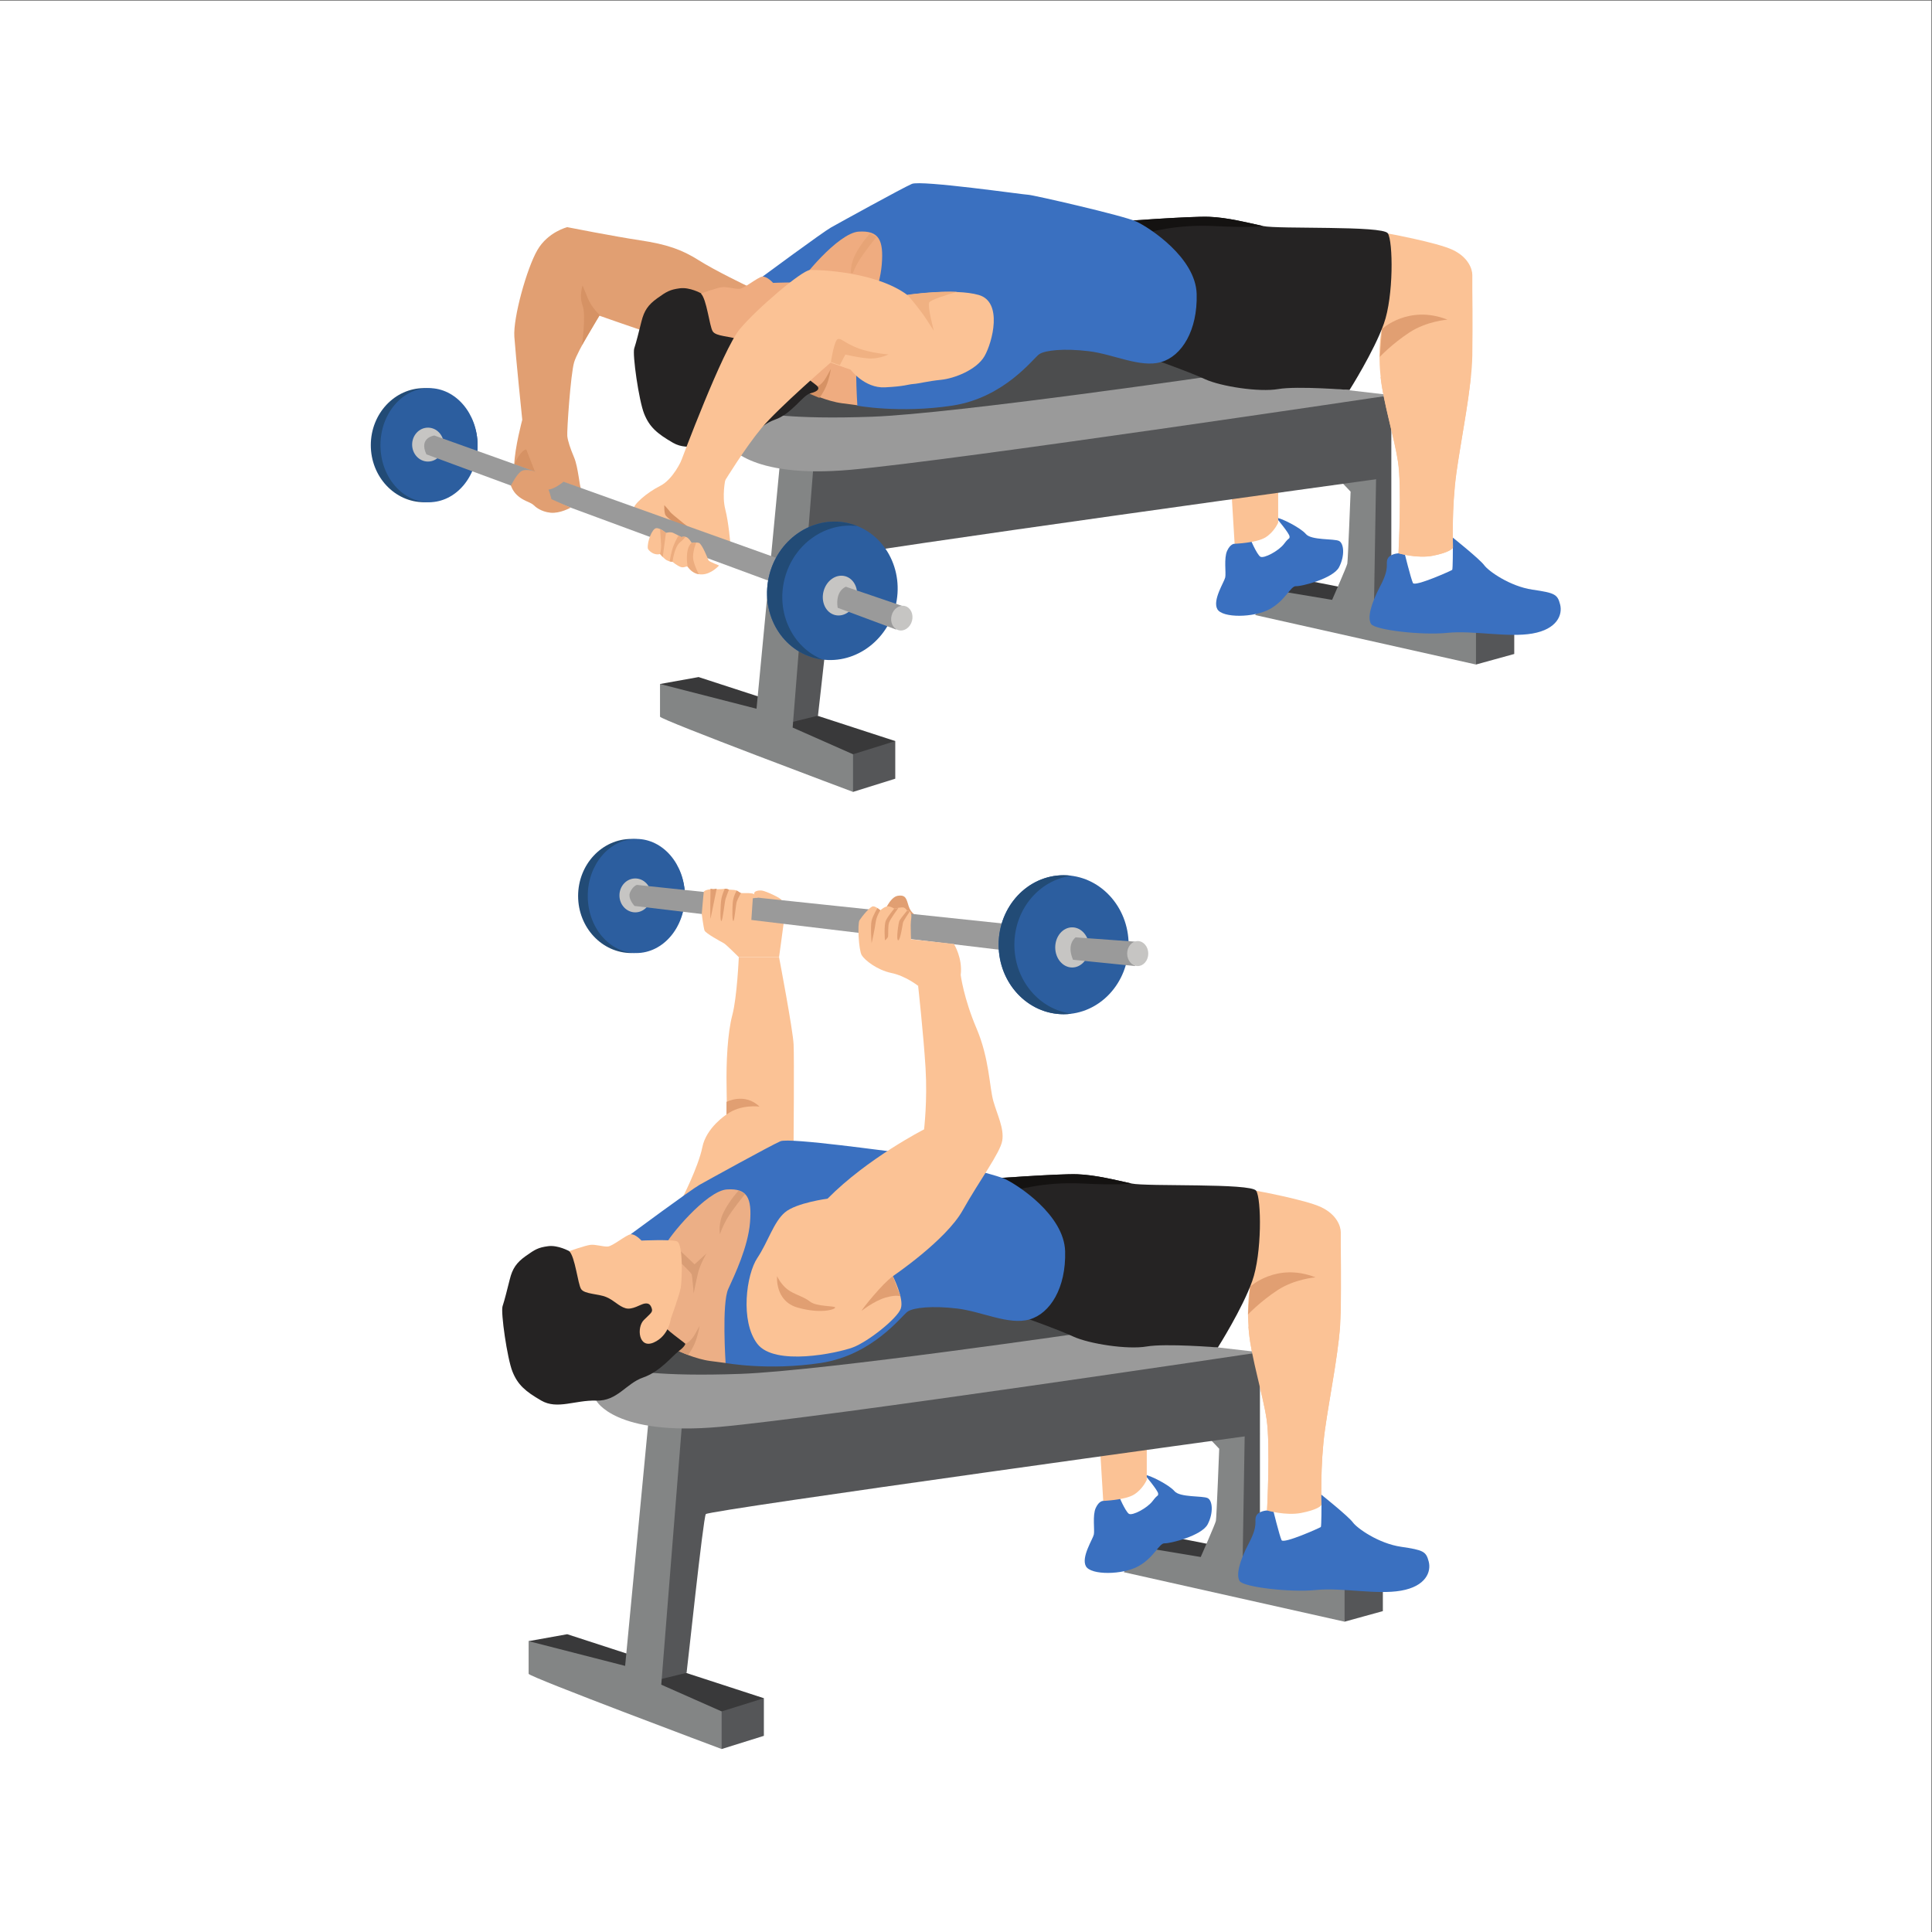 <?xml version="1.0" encoding="UTF-8" standalone="no"?>
<svg
   xmlns:dc="http://purl.org/dc/elements/1.1/"
   xmlns:cc="http://creativecommons.org/ns#"
   xmlns:rdf="http://www.w3.org/1999/02/22-rdf-syntax-ns#"
   xmlns:svg="http://www.w3.org/2000/svg"
   xmlns="http://www.w3.org/2000/svg"
   viewBox="0 0 2666.667 2666.667"
   height="2666.667"
   width="2666.667"
   xml:space="preserve"
   id="svg2"
   version="1.1"><rect x="0" y="0" width="2666.667" height="2666.667" fill="#333333" stroke="none"/><defs
     id="defs6" /><g
     transform="matrix(1.333,0,0,-1.333,0,2666.667)"
     id="g10"><g
       transform="scale(0.1)"
       id="g12"><g
         transform="scale(1.227)"
         id="g14"><path
           id="path16"
           style="fill:#ffffff;fill-opacity:1;fill-rule:nonzero;stroke:none"
           d="M 16300,0 H 0 V 16300 H 16300 V 0" /></g><path
         id="path18"
         style="fill:#39393a;fill-opacity:1;fill-rule:nonzero;stroke:none"
         d="m 13356.2,14026 c 41,0 2015.7,-396.3 2015.7,-396.3 l -1489.6,-75.1 -778,235.7 -28.3,64.9 280.2,170.8" /><path
         id="path20"
         style="fill:#555658;fill-opacity:1;fill-rule:nonzero;stroke:none"
         d="m 15283.1,13124.1 396.3,109.3 v 321.2 c 0,0 -245.4,78.3 -307.5,75.1 -62,-3.1 -170,-75.1 -170,-75.1 -14.5,-97.9 81.2,-430.5 81.2,-430.5" /><path
         id="path22"
         style="fill:#555658;fill-opacity:1;fill-rule:nonzero;stroke:none"
         d="m 8832.77,11805.3 437.31,136.7 v 389.5 l -437.31,20.5 -252.82,-218.7 252.82,-328" /><path
         id="path24"
         style="fill:#555658;fill-opacity:1;fill-rule:nonzero;stroke:none"
         d="m 14406.6,15064.7 v -984 c 0,0 11.8,-205 0,-239.1 -11.8,-34.2 -155.3,-143.5 -155.3,-143.5 l -111.5,27.3 v 1482.7 l 266.8,-143.4" /><path
         id="path26"
         style="fill:#838585;fill-opacity:1;fill-rule:nonzero;stroke:none"
         d="m 13861.8,15044.2 123,-129.9 c 0,0 -27.3,-713.5 -34.1,-746.2 -6.9,-32.7 -157.2,-374.4 -157.2,-374.4 l -615,102.5 -182,-259.6 2286.6,-512.5 v 410 l -1055,266.2 23.2,1407.8 H 13855 l 6.8,-163.9" /><path
         id="path28"
         style="fill:#39393a;fill-opacity:1;fill-rule:nonzero;stroke:none"
         d="m 6936.62,12748.3 -102.49,174.2 399.72,71.8 2036.23,-662.8 -437.31,-136.7 -1229.94,232.3 -666.21,321.2" /><path
         id="path30"
         style="fill:#224b76;fill-opacity:1;fill-rule:nonzero;stroke:none"
         d="m 4945.04,15395.4 c 0,-326.4 -247.47,-590.9 -552.75,-590.9 -305.27,0 -552.75,264.5 -552.75,590.9 0,326.4 247.48,590.9 552.75,590.9 305.28,0 552.75,-264.5 552.75,-590.9" /><path
         id="path32"
         style="fill:#2c5e9f;fill-opacity:1;fill-rule:nonzero;stroke:none"
         d="m 4945.04,15395.4 c 0,-326.4 -225.1,-590.9 -502.78,-590.9 -277.68,0 -502.78,264.5 -502.78,590.9 0,326.4 225.1,590.9 502.78,590.9 277.68,0 502.78,-264.5 502.78,-590.9" /><path
         id="path34"
         style="fill:#c6c5c3;fill-opacity:1;fill-rule:nonzero;stroke:none"
         d="m 4595.44,15401.4 c 0,-97 -73.42,-175.6 -163.99,-175.6 -90.57,0 -163.99,78.6 -163.99,175.6 0,96.9 73.42,175.5 163.99,175.5 90.57,0 163.99,-78.6 163.99,-175.5" /><g
         transform="scale(1.026)"
         id="g36"><path
           id="path38"
           style="fill:#4c4d4e;fill-opacity:1;fill-rule:nonzero;stroke:none"
           d="m 8095.51,15847.2 c -66.59,-65.7 -846.88,-387.4 -771.39,-481.7 75.49,-94.4 132.1,-244.2 523.34,-274.2 391.23,-29.9 1310.22,-69.9 1310.22,-69.9 l 1897.92,249.7 1019.3,237.8 c 0,0 399.1,81.9 289.3,211.7 -110,129.9 -629.3,339.7 -629.3,339.7 0,0 -759.2,239.7 -1368.5,159.8 -609.34,-79.9 -1650.3,-269.7 -1650.3,-269.7 l -620.59,-103.2" /></g><path
         id="path40"
         style="fill:#3a70c0;fill-opacity:1;fill-rule:nonzero;stroke:none"
         d="m 14480.2,14275.4 c 0,0 -88.8,-3.4 -112.7,-58 -23.9,-54.7 27.3,-85.5 -75.2,-280.2 -102.5,-194.7 -133.2,-331.4 -95.6,-392.9 37.5,-61.5 519.3,-119.6 789.2,-92.2 269.9,27.3 625.2,-51.5 881.4,-7 256.3,44.6 314.3,194.9 287,300.8 -27.3,105.9 -54.7,119.6 -287,153.7 -232.3,34.2 -454.4,191.4 -498.8,252.8 -44.4,61.5 -326.5,287 -326.5,287 0,0 -186,-34.1 -278.2,-64.9 -92.3,-30.7 -283.6,-99.1 -283.6,-99.1" /><path
         id="path42"
         style="fill:#3a70c0;fill-opacity:1;fill-rule:nonzero;stroke:none"
         d="m 12912.1,14475.3 -128.2,-100.8 c 0,0 -42.7,3.4 -77.7,-73.4 -35,-76.9 -9.4,-227.2 -19.6,-275.1 -10.3,-47.8 -133.3,-234 -82,-327.9 51.2,-94 379.2,-90.6 543.2,0 164,90.5 215.2,240.5 271.6,237.2 56.4,-3.2 384.4,78.8 445.9,196.6 61.4,117.9 51.2,246 0,271.7 -51.3,25.6 -287,5.1 -343.4,71.7 -56.4,66.6 -261.4,169.1 -307.5,169.1 -46.1,0 -302.3,-169.1 -302.3,-169.1" /><path
         id="path44"
         style="fill:#ffffff;fill-opacity:1;fill-rule:nonzero;stroke:none"
         d="m 12953.1,14418.9 c -17.3,22.9 61.5,-156.7 97.3,-178.3 35.9,-21.5 189.6,58.8 246,133.9 56.4,75.2 56.4,44.4 56.4,75.2 0,30.7 -138.4,194.7 -138.4,194.7 0,0 -133.2,-82 -138.4,-102.5 -5.1,-20.5 -122.9,-123 -122.9,-123" /><path
         id="path46"
         style="fill:#fbc295;fill-opacity:1;fill-rule:nonzero;stroke:none"
         d="m 12753.2,14880.2 30.7,-505.7 c 0,0 225.5,8.6 317.8,64.9 92.2,56.4 133.2,153.8 133.2,153.8 v 531.3 c 0,0 -307.5,-34.2 -348.5,-65 -41,-30.7 -133.2,-179.3 -133.2,-179.3" /><path
         id="path48"
         style="fill:#ffffff;fill-opacity:1;fill-rule:nonzero;stroke:none"
         d="m 14538.9,14296.3 c 0,0 71.1,-287.3 91.6,-328.3 20.5,-41 399.8,129.2 406.6,136.3 6.8,7.2 6.8,232.6 6.8,232.6 l -280.1,37.6 -224.9,-78.2" /><path
         id="path50"
         style="fill:#555658;fill-opacity:1;fill-rule:nonzero;stroke:none"
         d="m 8469.75,12594.5 c 7.71,44.4 171.7,1602.4 199.03,1643.4 27.33,41 5737.82,826.8 5737.82,826.8 v 848.6 c 0,0 -3243.3,-356.7 -4360.5,-500.2 -1117.15,-143.5 -1625.82,-266.4 -1625.82,-266.4 0,0 -243.48,-430.5 -243.48,-471.5 0,-41 -124.7,-2183.2 -124.7,-2183.2 l 417.65,102.5" /><path
         id="path52"
         style="fill:#838585;fill-opacity:1;fill-rule:nonzero;stroke:none"
         d="m 8420.28,15146.7 -212.73,-2675.2 625.22,-276.7 v -389.5 c 0,0 -1998.64,748.2 -1998.64,779 0,30.7 0,338.2 0,338.2 l 999.32,-256.2 251.11,2634.1 335.72,-153.7" /><g
         transform="scale(1.079)"
         id="g54"><path
           id="path56"
           style="fill:#fbc295;fill-opacity:1;fill-rule:nonzero;stroke:none"
           d="m 13316.8,16300 c 0,0 470.2,-85.5 622.3,-156.7 152,-71.3 190,-185.3 190,-242.3 0,-57 0,-136.4 0,-136.4 0,0 4.7,-319.6 0,-633.1 -4.8,-313.5 -104.5,-783.7 -152,-1125.7 -47.5,-342 -33.3,-703 -33.3,-717.3 0,-14.2 -47.5,-52.2 -194.8,-80.7 -147.1,-28.5 -327.7,23.7 -327.7,23.7 0,0 33.3,631.8 -4.7,878.8 -38,247 -144.2,574.7 -169.5,834.4 -25.3,259.6 11.3,433.9 11.3,433.9 0,0 -213.9,326.1 -213.9,357.7 0,31.7 272.3,563.7 272.3,563.7" /></g><path
         id="path58"
         style="fill:#9a9a9a;fill-opacity:1;fill-rule:nonzero;stroke:none"
         d="m 7534.5,15413.1 c 0,0 189.55,-370 1276.88,-272.1 1087.34,97.9 5595.22,772.3 5595.22,772.3 l -435.4,50.5 -1284.6,166.8 c 0,0 -2798.14,-410 -3659.09,-440.7 -860.96,-30.8 -1137.69,41 -1137.69,41 l -355.32,-317.8" /><g
         transform="scale(1.09)"
         id="g60"><path
           id="path62"
           style="fill:#252323;fill-opacity:1;fill-rule:nonzero;stroke:none"
           d="m 11030,14914.3 c 0,0 266.4,-94 416.8,-163 150.5,-69 514.2,-125.4 696,-94 181.9,31.3 677.2,-8.9 677.2,-8.9 0,0 232,366.3 326,629.6 94.1,263.3 87.8,783.7 37.7,859 -50.2,75.2 -1040.9,37.6 -1185.1,68.9 -144.2,31.4 -338.5,81.6 -514.2,87.8 -175.5,6.3 -852.6,-43.9 -852.6,-43.9 v -589.3 l 398.2,-746.2" /></g><g
         transform="scale(1.034)"
         id="g64"><path
           id="path66"
           style="fill:#e19f72;fill-opacity:1;fill-rule:nonzero;stroke:none"
           d="m 14495.1,16146.3 c 0,0 -208.3,-14.9 -381.8,-128.9 -173.5,-114 -295.1,-242.9 -295.1,-242.9 l 20.9,277.6 c 0,0 264.3,247.9 656,94.2" /></g><g
         transform="scale(1.09)"
         id="g68"><path
           id="path70"
           style="fill:#141211;fill-opacity:1;fill-rule:nonzero;stroke:none"
           d="m 10882.6,16137 c 0,0 275.8,87.8 645.8,69 369.9,-18.9 470.2,0 470.2,0 -144.2,31.3 -338.5,81.5 -514.2,87.7 -175.5,6.3 -852.6,-43.9 -852.6,-43.9 v -589.3 l 28.5,-53.6 222.3,530.1" /></g><g
         transform="scale(1.113)"
         id="g72"><path
           id="path74"
           style="fill:#3a70c0;fill-opacity:1;fill-rule:nonzero;stroke:none"
           d="m 7089.73,15397.4 c 0,0 564.88,417.5 641.64,460.5 76.74,43 666.19,368.4 752.15,405.3 85.96,36.8 1046.85,-101.4 1083.7,-101.4 36.84,0 884.18,-193.4 1003.88,-248.6 119.8,-55.3 552.7,-335.5 561.8,-674.3 9.3,-338.8 -138.1,-578.3 -331.5,-633.6 -193.4,-55.2 -442.1,73.7 -672.4,101.4 -230.2,27.6 -405.16,9.2 -460.42,-27.7 -55.27,-36.8 -322.42,-405.2 -810.52,-478.9 -488.13,-73.7 -884.16,0 -884.16,0 l -242.53,571 -365.34,184.2 -276.3,442.1" /></g><g
         transform="scale(1.081)"
         id="g76"><path
           id="path78"
           style="fill:#efac80;fill-opacity:1;fill-rule:nonzero;stroke:none"
           d="m 7529.15,14731.8 c 18.97,0 233.98,6.3 233.98,6.3 0,0 158.08,-75.9 303.52,-94.9 145.44,-18.9 145.44,-18.9 145.44,-18.9 0,0 -37.94,570.4 25.3,708.9 63.23,138.4 189.7,404 208.67,638 18.97,234 -25.29,328.8 -221.33,316.2 -196.02,-12.7 -562.79,-458.2 -594.4,-542.1 -31.62,-84 -363.6,-450 -411.02,-501.3 -47.43,-51.3 -56.92,-258.4 -56.92,-258.4 l 366.76,-253.8" /></g><g
         transform="scale(1.083)"
         id="g80"><path
           id="path82"
           style="fill:#e19f72;fill-opacity:1;fill-rule:nonzero;stroke:none"
           d="m 5554.89,13801.4 c -11.59,4.2 -26.98,204.3 -64.82,294.2 -37.84,89.8 -61.5,160.8 -66.22,208.1 -4.74,47.3 31.71,591.3 65.52,704.9 33.82,113.5 241.96,444.8 241.96,444.8 0,0 271.66,-95.9 459.88,-159.2 188.21,-63.3 681.76,159.2 681.76,159.2 l 271.21,284.1 c 0,0 -305.9,146.2 -465.16,247.1 -159.26,100.9 -304.33,151.4 -556.63,189.3 -252.3,37.8 -698.96,126.1 -698.96,126.1 0,0 -184.07,-45.1 -284.99,-218.1 -100.92,-173 -233.38,-646.9 -220.76,-829.4 12.61,-182.4 75.69,-794.3 75.69,-794.3 0,0 -71.06,-264 -76.53,-428.4 l 638.05,-228.4" /></g><g
         transform="scale(1.04)"
         id="g84"><path
           id="path86"
           style="fill:#d69264;fill-opacity:1;fill-rule:nonzero;stroke:none"
           d="m 8083.89,16300 136.58,-129.2 118.21,108.3 c 0,0 -62.39,-108.3 -82.09,-187.2 -19.71,-78.8 -45.3,-210.1 -45.3,-210.1 0,0 -13.81,174 -20.38,190.4 -6.57,16.5 -124.79,131.4 -124.79,131.4 l 17.77,96.4" /></g><path
         id="path88"
         style="fill:#d69264;fill-opacity:1;fill-rule:nonzero;stroke:none"
         d="m 8456.96,16001.7 c 0,0 51.24,12.7 99.08,98.2 47.83,85.4 47.83,85.4 47.83,85.4 0,0 -17.09,-107.5 -51.25,-183.6 -34.17,-76.1 -68.02,-116.3 -68.02,-116.3 l -95.97,40.2 -20.5,61.5 88.83,14.6" /><g
         transform="scale(1.045)"
         id="g90"><path
           id="path92"
           style="fill:#252323;fill-opacity:1;fill-rule:nonzero;stroke:none"
           d="m 7056.34,16188.8 -111.21,49.1 c 0,0 -111.2,62.1 -209.33,49 -98.13,-13.1 -130.83,-32.7 -222.42,-98.1 -91.59,-65.4 -130.83,-124.3 -157.01,-229 -26.16,-104.6 -52.33,-209.3 -71.95,-268.2 -19.63,-58.9 45.79,-516.8 98.13,-647.6 52.33,-130.8 127.27,-196.3 286.06,-287.9 158.77,-91.5 335.4,6.6 544.73,0 209.34,-6.5 294.38,170.1 464.46,229 170.09,58.9 274.76,242.1 353.26,261.7 78.5,19.6 91.59,47.6 65.42,72.8 -26.17,25.3 -209.34,151.4 -209.34,183.2 0,31.8 32.71,260.8 -45.79,332.7 -78.49,72 -294.37,170.1 -385.96,196.3 -91.58,26.2 -399.05,157 -399.05,157" /></g><g
         transform="scale(1.052)"
         id="g94"><path
           id="path96"
           style="fill:#efac80;fill-opacity:1;fill-rule:nonzero;stroke:none"
           d="m 6898.07,16127.8 c 0,0 155.94,55.3 207.92,61.7 51.98,6.5 123.45,-19.4 172.18,-16.2 48.73,3.2 178.68,113.7 224.16,120.2 45.49,6.5 107.2,-61.7 107.2,-61.7 0,0 282.65,13 347.62,-6.5 64.98,-19.5 51.98,-386.6 38.99,-458.1 -13,-71.5 -97.47,-305.4 -97.47,-305.4 0,0 -19.49,-168.9 -168.93,-233.9 -149.43,-64.9 -168.94,149.5 -97.46,220.9 71.47,71.5 90.96,78 77.97,117 -13,39 -32.49,52 -71.48,45.5 -38.98,-6.5 -119.33,-65 -186.36,-45.5 -67.03,19.5 -112.52,78 -190.48,110.4 -77.97,32.5 -214.42,27.4 -246.91,78.7 -32.48,51.3 -58.47,317.7 -116.95,372.9" /></g><g
         transform="scale(1.079)"
         id="g98"><path
           id="path100"
           style="fill:#e7a476;fill-opacity:1;fill-rule:nonzero;stroke:none"
           d="m 8182.66,15916.8 c -5.75,1.1 -11.51,2.1 -17.22,3.1 -0.89,40.1 5.12,105.7 41.89,177.3 60.16,117.1 142.53,202.8 142.53,202.8 l 60.17,-34.9 c 0,0 -129.88,-158.4 -177.36,-243.9 -24.18,-43.5 -40.15,-79.5 -50.01,-104.4" /></g><path
         id="path102"
         style="fill:#fbc295;fill-opacity:1;fill-rule:nonzero;stroke:none"
         d="m 7056.2,15239.4 c 0,0 -85.42,-198.2 -222.08,-266.5 -136.66,-68.4 -280.76,-194.8 -273.62,-240.9 7.14,-46.1 104.51,-169.1 140.38,-179.4 35.87,-10.2 194.74,-107.6 271.61,-102.4 76.88,5.1 83.71,81.9 83.71,81.9 l 505.64,-148.6 c 0,0 -16.86,210.1 -51.98,348.5 -35.14,138.4 0,302.4 0,302.4 l -453.66,205" /><path
         id="path104"
         style="fill:#d69264;fill-opacity:1;fill-rule:nonzero;stroke:none"
         d="m 5326.55,15198.8 c 0,0 59.57,142.8 123.9,153.3 l 89.97,-229.8 -213.87,76.5" /><path
         id="path106"
         style="fill:#d69264;fill-opacity:1;fill-rule:nonzero;stroke:none"
         d="m 6878.54,14774.7 c 0,0 -3.42,-78.6 13.67,-105.9 17.08,-27.3 163.99,-136.7 163.99,-136.7 0,0 165.36,-48.6 152.23,-44.7 -13.13,3.9 -254.73,195.1 -268.4,215.6 -13.66,20.5 -61.49,71.7 -61.49,71.7" /><path
         id="path108"
         style="fill:#9a9a9a;fill-opacity:1;fill-rule:nonzero;stroke:none"
         d="m 4415.25,15300.4 3592.44,-1326.8 102.49,229.1 -3612.94,1292.9 c 0,0 -163.98,-21.4 -81.99,-195.2" /><g
         transform="scale(1.046)"
         id="g110"><path
           id="path112"
           style="fill:#d69264;fill-opacity:1;fill-rule:nonzero;stroke:none"
           d="m 5936.95,16007.8 c 0,0 -78.41,66.8 -120.87,171.3 -42.48,104.6 -49.01,120.9 -49.01,120.9 0,0 -35.93,-107.8 0,-199.3 35.94,-91.4 -5.83,-392.4 -5.83,-392.4 l 175.71,299.5" /></g><path
         id="path114"
         style="fill:#e19f72;fill-opacity:1;fill-rule:nonzero;stroke:none"
         d="m 5290.22,14977.2 c 0,0 16.73,-55.6 64.57,-100 47.83,-44.4 105.91,-65.8 105.91,-65.8 0,0 47.83,-19.6 64.91,-36.7 17.08,-17.1 75.16,-68.3 174.24,-78.6 99.08,-10.2 208.92,52.7 208.92,52.7 l -198.67,87.3 c 0,0 -32.49,140.2 -67.49,157.3 -35,17 -102.19,128.9 -102.19,128.9 0,0 -100.22,36.7 -148.05,0 -47.83,-36.7 -102.15,-145.1 -102.15,-145.1" /><g
         transform="scale(1.056)"
         id="g116"><path
           id="path118"
           style="fill:#fbc295;fill-opacity:1;fill-rule:nonzero;stroke:none"
           d="m 8897.23,16051.7 c 0,0 462.86,68.6 700.33,0 237.48,-68.6 134.02,-463.1 56.41,-599 -77.62,-135.8 -297.54,-219.8 -426.89,-232.8 -129.36,-12.9 -213.44,-36.8 -271.64,-41 -58.21,-4.3 -77.61,-22.8 -278.11,-32.9 -200.49,-10.2 -337.16,173.7 -337.16,173.7 l -196.41,68.4 c 0,0 -514.18,-446.4 -675.86,-640.4 -161.7,-194 -359.64,-517.3 -359.64,-517.3 l -429.4,194 c 0,0 407.45,1093 575.61,1293.5 168.15,200.5 607.95,575.7 688.79,578.9 80.85,3.2 643.52,-14.8 953.97,-245.1" /></g><g
         transform="scale(1.04)"
         id="g120"><path
           id="path122"
           style="fill:#5a7fa7;fill-opacity:1;fill-rule:nonzero;stroke:none"
           d="m 9034.86,16300 c 0,0 0.02,0 0.02,0 0,0 -0.02,0 -0.02,0" /></g><g
         transform="scale(1.042)"
         id="g124"><path
           id="path126"
           style="fill:#f0b182;fill-opacity:1;fill-rule:nonzero;stroke:none"
           d="m 9279.93,15911.1 c 0,0 0,0 -72.1,111.6 -72.11,111.6 -190.1,246.4 -190.1,246.4 0,0 0,0 0.02,0 0,0 0.01,0 0.02,0 3.34,0.5 210.12,30.9 418.72,30.9 24.47,0 48.97,-0.4 73.17,-1.4 -102.33,-29.4 -262.32,-79 -275.61,-105.6 -19.67,-39.3 45.88,-281.9 45.88,-281.9" /></g><path
         id="path128"
         style="fill:#e7a476;fill-opacity:1;fill-rule:nonzero;stroke:none"
         d="m 8640.81,16244.6 -36.94,12.9 v 0 l 36.94,-12.9" /><g
         transform="scale(1.012)"
         id="g130"><path
           id="path132"
           style="fill:#f0b182;fill-opacity:1;fill-rule:nonzero;stroke:none"
           d="m 8592.9,16032 -55.01,19.1 -36.49,12.7 v 0 h -0.02 c 0,0 33.77,224.5 70.94,234.6 3.85,1.1 7.48,1.6 11.05,1.6 30.9,0 57.2,-37.8 180.68,-89 137.76,-57 328.1,-69.5 328.1,-69.5 0,0 -83.8,-41.9 -182.8,-41.9 -9.82,0 -19.81,0.4 -29.87,1.3 -111.4,10.1 -230.2,39.3 -230.2,39.3 L 8592.9,16032" /></g><path
         id="path134"
         style="fill:#e19f72;fill-opacity:1;fill-rule:nonzero;stroke:none"
         d="m 5450.45,15352.1 89.97,-229.8 c 0,0 -3.41,-57.2 -44.99,-67.4 -41.57,-10.3 -94.61,-43.5 -82.56,-85.5 12.04,-41.9 194.74,-47.8 269.9,-34.1 75.16,13.6 160.57,85.4 167.41,99.1 6.83,13.6 23.91,106 23.91,106 l -300.65,231.7 -122.99,-20" /><path
         id="path136"
         style="fill:#fbc295;fill-opacity:1;fill-rule:nonzero;stroke:none"
         d="m 6707.71,14327.2 c 1.17,-12.3 34.17,-47.9 71.75,-58.1 37.58,-10.3 54.66,0 54.66,0 0,0 41,-50.8 71.75,-66.4 30.75,-15.6 58.08,-15.6 58.08,-15.6 0,0 39.95,-34.2 79.76,-51.3 20.65,-8.8 37.02,-4.8 49.91,-0.8 11.95,3.7 20.9,7.4 27.49,0.8 13.67,-13.6 54.66,-82 150.33,-78.5 95.66,3.4 174.23,92.2 174.23,92.2 0,0 -105.9,41.5 -109.32,53.2 -3.42,11.7 -68.33,172.3 -99.08,180.8 -30.75,8.6 -75.16,0 -75.16,0 0,0 -27.33,49.6 -54.67,59.8 -27.33,10.3 -51.24,0 -51.24,0 0,0 -54.67,29.7 -85.42,43.9 -30.75,14.2 -75.16,0 -75.16,0 0,0 -61.74,54.7 -102.5,48.4 -40.74,-6.4 -92.24,-136.7 -85.41,-208.4" /><path
         id="path138"
         style="fill:#b49782;fill-opacity:1;fill-rule:nonzero;stroke:none"
         d="m 7056.2,14443.3 c 0,0 -10.61,5.8 -25.1,13.4 14.48,-7.6 25.1,-13.4 25.1,-13.4 0,0 2.93,1.3 7.91,2.5 -4.98,-1.2 -7.91,-2.5 -7.91,-2.5" /><path
         id="path140"
         style="fill:#ecac7e;fill-opacity:1;fill-rule:nonzero;stroke:none"
         d="m 6963.95,14187.1 v 0 0 l -28.69,4.5 -0.44,0.1 c 0.08,0.6 14.69,104.9 42.8,171.3 28.19,66.7 48.2,96.5 48.2,96.5 1.81,-1 3.57,-1.9 5.28,-2.8 14.49,-7.6 25.1,-13.4 25.1,-13.4 0,0 2.93,1.3 7.91,2.5 4.5,1 10.68,2.1 17.88,2.1 4.8,0 10.07,-0.5 15.59,-1.7 -9.93,-13 -25.3,-31.2 -53.87,-54.1 -63.71,-51.3 -79.76,-205 -79.76,-205" /><path
         id="path142"
         style="fill:#eecfba;fill-opacity:1;fill-rule:nonzero;stroke:none"
         d="m 7121.76,14135.2 c -0.01,0 -0.01,0 -0.02,0 0.01,0 0.01,0 0.02,0 m -0.12,0.1 c -0.03,0 -0.05,0 -0.08,0.1 0.03,-0.1 0.05,-0.1 0.08,-0.1 m -0.12,0.1 c -0.04,0.1 -0.08,0.1 -0.12,0.1 0.04,0 0.08,0 0.12,-0.1 m -0.14,0.2 c -0.04,0 -0.09,0 -0.13,0.1 0.04,-0.1 0.08,-0.1 0.13,-0.1 m -0.14,0.1 c -0.05,0.1 -0.09,0.1 -0.13,0.1 v 0 0 c 0.04,0 0.08,0 0.13,-0.1" /><path
         id="path144"
         style="fill:#ecac7e;fill-opacity:1;fill-rule:nonzero;stroke:none"
         d="m 7235.56,14059.6 c -69.06,11.6 -101.47,62.6 -113.8,75.6 -0.01,0 -0.01,0 -0.02,0 -0.03,0 -0.07,0.1 -0.1,0.1 -0.03,0 -0.05,0 -0.08,0.1 -0.01,0 -0.03,0 -0.04,0 -0.04,0.1 -0.08,0.1 -0.12,0.1 -0.01,0 -0.02,0.1 -0.02,0.1 -0.05,0 -0.09,0 -0.13,0.1 0,0 -0.01,0 -0.01,0 -0.05,0.1 -0.09,0.1 -0.13,0.1 v 0 c 0,0 -15.37,68.4 -5.12,147.8 10.24,79.4 46.12,99.9 46.12,99.9 0,0 19.73,3.8 41.98,3.8 1.51,0 3.03,0 4.55,-0.1 -18.6,-49.2 -41.58,-126.8 -28.6,-184.5 11.29,-50.2 35.78,-104.4 55.52,-143.1" /><path
         id="path146"
         style="fill:#b49782;fill-opacity:1;fill-rule:nonzero;stroke:none"
         d="m 6895.62,14487.2 c -0.01,0 -0.01,0 -0.02,0 0.01,0 0.02,0 0.02,0" /><path
         id="path148"
         style="fill:#ecac7e;fill-opacity:1;fill-rule:nonzero;stroke:none"
         d="m 6862.5,14237.6 -28.38,31.5 v 0 c 0,0 15.37,42.7 10.25,114.4 -4.11,57.6 -8.22,121 -9.69,143.8 31.21,-14 60.23,-39.5 60.92,-40.1 0.01,0 0.01,0 0.02,0 v 0 l -33.12,-249.6" /><path
         id="path150"
         style="fill:#2c5e9f;fill-opacity:1;fill-rule:nonzero;stroke:none"
         d="m 9269.88,13716.9 c -100.6,-384.5 -473.68,-619.8 -833.29,-525.7 -359.61,94.1 -569.57,482 -468.97,866.5 100.61,384.4 473.69,619.7 833.3,525.6 359.61,-94.1 569.57,-482 468.96,-866.4" /><path
         id="path152"
         style="fill:#224b76;fill-opacity:1;fill-rule:nonzero;stroke:none"
         d="m 8125.43,14016.4 c 93.13,355.8 419.74,583.7 753.01,541 -25,10.1 -50.79,19 -77.52,25.9 -359.61,94.1 -732.69,-141.2 -833.3,-525.6 -100.6,-384.5 109.36,-772.4 468.97,-866.5 26.73,-7 53.53,-12 80.29,-15.4 -311.47,126 -484.58,484.7 -391.45,840.6" /><path
         id="path154"
         style="fill:#c6c5c3;fill-opacity:1;fill-rule:nonzero;stroke:none"
         d="m 8867.24,13793.5 c -29.06,-111.1 -128.64,-181.2 -222.42,-156.7 -93.77,24.6 -146.23,134.5 -117.17,245.6 29.06,111 128.64,181.1 222.42,156.6 93.77,-24.6 146.23,-134.5 117.17,-245.5" /><path
         id="path156"
         style="fill:#9a9a9a;fill-opacity:1;fill-rule:nonzero;stroke:none"
         d="m 8673.62,13711.7 604.94,-225.4 64.01,244.6 -583.69,198.6 c 0,0 -112.29,-37.7 -85.26,-217.8" /><path
         id="path158"
         style="fill:#c6c5c3;fill-opacity:1;fill-rule:nonzero;stroke:none"
         d="m 9443.52,13576.8 c -18.09,-69.1 -80.07,-112.7 -138.43,-97.4 -58.37,15.2 -91.02,83.6 -72.93,152.8 18.09,69.1 80.07,112.7 138.43,97.5 58.37,-15.3 91.02,-83.7 72.93,-152.9" /><path
         id="path160"
         style="fill:#fbc295;fill-opacity:1;fill-rule:nonzero;stroke:none"
         d="m 15229.3,16100.9 h -934.4 c 31.1,-276.4 140.3,-618 180.2,-877.4 41,-266.5 5.1,-948.1 5.1,-948.1 0,0 194.8,-56.3 353.6,-25.6 158.9,30.8 210.1,71.8 210.1,87.1 0,15.4 -15.3,404.9 35.9,773.9 40.9,294 117.4,675.9 149.5,990.1" /><path
         id="path162"
         style="fill:#39393a;fill-opacity:1;fill-rule:nonzero;stroke:none"
         d="m 11995.7,4115.3 c 41,0 2015.7,-396.3 2015.7,-396.3 l -1489.5,-75.2 -778.1,235.7 -28.2,64.9 280.1,170.9" /><path
         id="path164"
         style="fill:#224b76;fill-opacity:1;fill-rule:nonzero;stroke:none"
         d="m 7091.62,10727.5 c 0,-326.4 -247.48,-590.9 -552.75,-590.9 -305.28,0 -552.76,264.5 -552.76,590.9 0,326.3 247.48,590.9 552.76,590.9 305.27,0 552.75,-264.6 552.75,-590.9" /><path
         id="path166"
         style="fill:#2c5e9f;fill-opacity:1;fill-rule:nonzero;stroke:none"
         d="m 7091.62,10727.5 c 0,-326.4 -225.11,-590.9 -502.79,-590.9 -277.68,0 -502.78,264.5 -502.78,590.9 0,326.3 225.1,590.9 502.78,590.9 277.68,0 502.79,-264.6 502.79,-590.9" /><path
         id="path168"
         style="fill:#c6c5c3;fill-opacity:1;fill-rule:nonzero;stroke:none"
         d="m 6742.02,10733.4 c 0,-96.9 -73.43,-175.5 -164,-175.5 -90.56,0 -163.99,78.6 -163.99,175.5 0,97 73.43,175.6 163.99,175.6 90.57,0 164,-78.6 164,-175.6" /><path
         id="path170"
         style="fill:#e19f72;fill-opacity:1;fill-rule:nonzero;stroke:none"
         d="m 9148.08,10540 c 0,7.7 64.06,176.8 148.61,189.6 84.56,12.8 88.83,-33.8 112.75,-109.2 23.91,-75.3 87.12,-103.5 87.12,-103.5 l -348.48,23.1" /><path
         id="path172"
         style="fill:#fbc295;fill-opacity:1;fill-rule:nonzero;stroke:none"
         d="m 8217.32,8192.8 c 0,0 7.07,849 0,999.4 -7.06,150.3 -150.56,901.9 -150.56,901.9 h -416.81 c 0,0 -17.89,-415.1 -67.03,-599.6 -49.13,-184.5 -64.51,-486.8 -59.39,-743.1 5.13,-256.2 -0.93,-286.9 -0.93,-286.9 0,0 -209.18,-133.3 -250.17,-338.3 -41,-205 -212.62,-538.1 -212.62,-538.1 0,0 446.8,-52.8 655.13,53.1 208.33,105.8 502.38,551.6 502.38,551.6" /><path
         id="path174"
         style="fill:#555658;fill-opacity:1;fill-rule:nonzero;stroke:none"
         d="m 13922.6,3213.3 396.3,109.3 v 321.2 c 0,0 -245.4,78.3 -307.5,75.2 -62,-3.2 -170,-75.2 -170,-75.2 -14.5,-97.9 81.2,-430.5 81.2,-430.5" /><path
         id="path176"
         style="fill:#555658;fill-opacity:1;fill-rule:nonzero;stroke:none"
         d="m 13046.1,5153.9 v -984 c 0,0 11.8,-205 0,-239.1 -11.8,-34.2 -155.3,-143.5 -155.3,-143.5 l -111.5,27.3 v 1482.8 l 266.8,-143.5" /><path
         id="path178"
         style="fill:#fbc295;fill-opacity:1;fill-rule:nonzero;stroke:none"
         d="m 13007,7675.3 c 0,0 507.3,-92.3 671.3,-169.2 164,-76.8 205,-199.8 205,-261.3 0,-61.5 0,-147.2 0,-147.2 0,0 5.2,-344.8 0,-683 -5.1,-338.3 -112.7,-845.6 -164,-1214.6 -51.2,-369 -35.8,-758.5 -35.8,-773.8 0,-15.4 -51.3,-56.4 -210.2,-87.1 -158.8,-30.8 -353.6,25.6 -353.6,25.6 0,0 35.9,681.6 -5.1,948.1 -41,266.4 -155.4,620 -182.8,900.2 -27.3,280.1 12.1,468.1 12.1,468.1 0,0 -230.7,351.8 -230.7,386 0,34.2 293.8,608.2 293.8,608.2" /><path
         id="path180"
         style="fill:#e19f72;fill-opacity:1;fill-rule:nonzero;stroke:none"
         d="m 13622,6778.4 c 0,0 -215.3,-15.4 -394.6,-133.2 -179.4,-117.9 -305.1,-251.1 -305.1,-251.1 l 21.6,287 c 0,0 273.2,256.2 678.1,97.3" /><path
         id="path182"
         style="fill:#838585;fill-opacity:1;fill-rule:nonzero;stroke:none"
         d="m 12501.4,5133.4 123,-129.8 c 0,0 -27.4,-713.6 -34.2,-746.3 -6.8,-32.7 -157.2,-374.4 -157.2,-374.4 l -614.9,102.5 -182,-259.6 2286.5,-512.5 v 410 l -1055,266.3 23.2,1407.8 h -396.3 l 6.9,-164" /><path
         id="path184"
         style="fill:#555658;fill-opacity:1;fill-rule:nonzero;stroke:none"
         d="m 7472.29,1894.6 437.31,136.6 v 389.5 l -437.31,20.5 -252.82,-218.7 252.82,-327.9" /><path
         id="path186"
         style="fill:#39393a;fill-opacity:1;fill-rule:nonzero;stroke:none"
         d="m 5576.14,2837.5 -102.49,174.2 399.72,71.8 2036.23,-662.8 -437.31,-136.7 -1229.94,232.4 -666.21,321.1" /><path
         id="path188"
         style="fill:#3a70c0;fill-opacity:1;fill-rule:nonzero;stroke:none"
         d="m 11551.6,4564.5 -128.1,-100.8 c 0,0 -42.8,3.5 -77.8,-73.4 -35,-76.9 -9.4,-227.2 -19.6,-275 -10.3,-47.9 -133.3,-234.1 -82,-328 51.2,-94 379.2,-90.6 543.2,0 164,90.5 215.2,240.5 271.6,237.3 56.4,-3.3 384.4,78.7 445.9,196.6 61.5,117.9 51.2,246 0,271.6 -51.3,25.6 -287,5.1 -343.4,71.7 -56.4,66.7 -261.3,169.2 -307.5,169.2 -46.1,0 -302.3,-169.2 -302.3,-169.2" /><path
         id="path190"
         style="fill:#ffffff;fill-opacity:1;fill-rule:nonzero;stroke:none"
         d="m 11592.6,4508.2 c -17.2,22.8 61.5,-156.8 97.3,-178.3 35.9,-21.6 189.7,58.7 246,133.8 56.4,75.2 56.4,44.5 56.4,75.2 0,30.8 -138.4,194.8 -138.4,194.8 0,0 -133.2,-82 -138.3,-102.5 -5.2,-20.5 -123,-123 -123,-123" /><path
         id="path192"
         style="fill:#fbc295;fill-opacity:1;fill-rule:nonzero;stroke:none"
         d="m 11392.7,4969.4 30.8,-505.7 c 0,0 225.4,8.6 317.7,65 92.2,56.3 133.2,153.7 133.2,153.7 v 531.3 c 0,0 -307.4,-34.2 -348.4,-64.9 -41,-30.8 -133.3,-179.4 -133.3,-179.4" /><path
         id="path194"
         style="fill:#555658;fill-opacity:1;fill-rule:nonzero;stroke:none"
         d="m 7109.27,2683.8 c 7.71,44.4 171.7,1602.3 199.03,1643.3 27.33,41 5737.8,826.8 5737.8,826.8 v 848.7 c 0,0 -3149.59,-258.9 -4266.77,-402.4 -1117.2,-143.5 -1719.53,-364.3 -1719.53,-364.3 0,0 -243.48,-430.5 -243.48,-471.5 0,-41 -124.7,-2183.1 -124.7,-2183.1 l 417.65,102.5" /><path
         id="path196"
         style="fill:#838585;fill-opacity:1;fill-rule:nonzero;stroke:none"
         d="M 7059.8,5235.9 6847.08,2560.8 7472.29,2284 v -389.4 c 0,0 -1998.64,748.2 -1998.64,778.9 0,30.8 0,338.2 0,338.2 l 999.32,-256.2 251.11,2634.1 335.72,-153.7" /><path
         id="path198"
         style="fill:#4c4d4e;fill-opacity:1;fill-rule:nonzero;stroke:none"
         d="m 6946.15,6349.7 c -68.33,-67.5 -868.97,-397.5 -791.51,-494.3 77.46,-96.8 135.55,-250.5 536.98,-281.3 401.44,-30.7 1344.39,-71.7 1344.39,-71.7 l 1947.4,256.2 1045.89,244 c 0,0 409.5,84 296.8,217.2 -112.8,133.3 -645.7,348.5 -645.7,348.5 0,0 -778.99,246 -1404.2,164 -625.22,-82 -1693.28,-276.7 -1693.28,-276.7 l -636.77,-105.9" /><path
         id="path200"
         style="fill:#9a9a9a;fill-opacity:1;fill-rule:nonzero;stroke:none"
         d="m 6174.02,5502.4 c 0,0 189.55,-370.1 1276.88,-272.2 1087.33,97.9 5595.2,772.4 5595.2,772.4 l -435.4,50.4 -1284.6,166.8 c 0,0 -2798.12,-409.9 -3659.07,-440.7 -860.96,-30.8 -1137.69,41 -1137.69,41 l -355.32,-317.7" /><path
         id="path202"
         style="fill:#252323;fill-opacity:1;fill-rule:nonzero;stroke:none"
         d="m 10659.9,6342.8 c 0,0 290.4,-102.5 454.4,-177.6 164,-75.2 560.3,-136.7 758.4,-102.5 198.2,34.1 738,-9.7 738,-9.7 0,0 252.8,399.1 355.3,686.1 102.5,287 95.7,854.2 41,936.2 -54.7,81.9 -1134.3,40.9 -1291.4,75.1 -157.2,34.2 -369,88.8 -560.3,95.7 -191.4,6.8 -929.3,-47.9 -929.3,-47.9 v -642.3 l 433.9,-813.1" /><path
         id="path204"
         style="fill:#141211;fill-opacity:1;fill-rule:nonzero;stroke:none"
         d="m 10499.3,7675.3 c 0,0 300.7,95.6 703.8,75.1 403.1,-20.5 512.5,0 512.5,0 -157.2,34.2 -369,88.8 -560.3,95.7 -191.4,6.8 -929.3,-47.9 -929.3,-47.9 v -642.3 l 31.1,-58.3 242.2,577.7" /><path
         id="path206"
         style="fill:#3a70c0;fill-opacity:1;fill-rule:nonzero;stroke:none"
         d="m 6529.34,7224.3 c 0,0 628.63,464.6 714.04,512.4 85.42,47.9 741.38,410 837.04,451 95.67,41 1165.03,-112.7 1206.03,-112.7 40.99,0 983.95,-215.3 1117.15,-276.8 133.3,-61.5 615,-373.3 625.3,-750.4 10.2,-377 -153.8,-643.5 -369,-705 -215.3,-61.5 -492,82 -748.24,112.8 -256.23,30.7 -450.98,10.2 -512.47,-30.8 -61.5,-41 -358.73,-451 -901.96,-533 -543.22,-81.9 -983.95,0 -983.95,0 l -269.9,635.5 -406.56,205 -307.48,492" /><path
         id="path208"
         style="fill:#ecaf86;fill-opacity:1;fill-rule:nonzero;stroke:none"
         d="m 6775.33,6008 c 20.5,0 252.81,6.8 252.81,6.8 0,0 170.83,-82 327.99,-102.5 157.15,-20.5 157.15,-20.5 157.15,-20.5 0,0 -40.99,616.4 27.34,766 68.33,149.7 204.99,436.6 225.49,689.5 20.5,252.8 -27.33,355.3 -239.16,341.6 -211.82,-13.6 -608.13,-495 -642.3,-585.7 -34.16,-90.8 -392.89,-486.3 -444.14,-541.7 -51.25,-55.4 -61.5,-279.3 -61.5,-279.3 L 6775.33,6008" /><path
         id="path210"
         style="fill:#d99d75;fill-opacity:1;fill-rule:nonzero;stroke:none"
         d="m 7182.59,6612.7 c 0,0 -14.37,181.1 -21.2,198.2 -6.84,17.1 -129.83,136.6 -129.83,136.6 l 18.48,100.3 142.1,-134.4 122.99,112.7 c 0,0 -64.91,-112.7 -85.41,-194.7 -20.5,-82 -47.13,-218.7 -47.13,-218.7" /><path
         id="path212"
         style="fill:#d99d75;fill-opacity:1;fill-rule:nonzero;stroke:none"
         d="m 7124.12,5974.7 -95.98,40.1 v 0 0 l -20.5,61.5 88.83,14.6 c 0,0 51.25,12.8 99.08,98.2 47.83,85.4 47.83,85.4 47.83,85.4 0,0 -17.07,-107.5 -51.24,-183.6 -34.17,-76.1 -68.02,-116.2 -68.02,-116.2" /><path
         id="path214"
         style="fill:#252323;fill-opacity:1;fill-rule:nonzero;stroke:none"
         d="m 6010.03,6998.8 -116.16,51.2 c 0,0 -116.16,65 -218.65,51.3 -102.5,-13.7 -136.66,-34.2 -232.32,-102.5 -95.66,-68.3 -136.66,-129.8 -163.99,-239.2 -27.34,-109.3 -54.67,-218.6 -75.16,-280.1 -20.51,-61.5 47.82,-539.8 102.49,-676.5 54.66,-136.6 132.93,-205 298.78,-300.6 165.86,-95.7 350.35,6.8 569,0 218.66,-6.9 307.49,177.6 485.15,239.1 177.65,61.5 301.1,223 368.97,273.3 66.18,49.1 68.33,76.1 68.33,76.1 -27.32,26.4 -218.65,158.1 -218.65,191.3 0,33.3 34.17,272.4 -47.83,347.6 -82,75.2 -307.49,177.7 -403.14,205 -95.67,27.3 -416.82,164 -416.82,164" /><path
         id="path216"
         style="fill:#fbc295;fill-opacity:1;fill-rule:nonzero;stroke:none"
         d="m 5893.87,7050 c 0,0 164,58.1 218.66,65 54.66,6.8 129.82,-20.6 181.07,-17.1 51.25,3.4 187.91,119.5 235.74,126.4 47.83,6.8 112.74,-64.9 112.74,-64.9 0,0 297.24,13.6 365.57,-6.9 68.33,-20.5 54.66,-406.5 41,-481.7 -13.67,-75.2 -102.5,-321.1 -102.5,-321.1 0,0 -20.5,-177.7 -177.65,-246 -157.16,-68.4 -177.67,157.1 -102.5,232.3 75.16,75.2 95.66,82 81.99,123 -13.66,41 -34.16,54.6 -75.16,47.8 -40.99,-6.8 -125.5,-68.3 -195.99,-47.8 -70.49,20.5 -118.32,82 -200.32,116.1 -81.99,34.2 -225.49,28.8 -259.65,82.7 -34.17,54 -61.5,334.2 -123,392.2" /><path
         id="path218"
         style="fill:#3a70c0;fill-opacity:1;fill-rule:nonzero;stroke:none"
         d="m 13119.7,4364.7 c 0,0 -88.8,-3.4 -112.7,-58.1 -23.9,-54.7 27.3,-85.4 -75.2,-280.2 -102.5,-194.7 -133.2,-331.4 -95.6,-392.9 37.6,-61.4 519.3,-119.5 789.2,-92.2 269.9,27.3 625.2,-51.5 881.4,-6.9 256.3,44.5 314.4,194.8 287,300.7 -27.3,105.9 -54.6,119.6 -287,153.8 -232.3,34.1 -454.4,191.3 -498.8,252.8 -44.4,61.5 -326.4,287 -326.4,287 0,0 -186,-34.2 -278.3,-65 -92.2,-30.7 -283.6,-99 -283.6,-99" /><path
         id="path220"
         style="fill:#d99d75;fill-opacity:1;fill-rule:nonzero;stroke:none"
         d="m 7455.21,7224.7 c 0,0 -23.92,108.9 41,235.3 64.91,126.4 153.8,218.8 153.8,218.8 l 64.93,-37.6 c 0,0 -140.16,-170.9 -191.41,-263.2 -51.24,-92.2 -68.32,-153.3 -68.32,-153.3" /><path
         id="path222"
         style="fill:#ffffff;fill-opacity:1;fill-rule:nonzero;stroke:none"
         d="m 13178.5,4385.5 c 0,0 71.1,-287.3 91.6,-328.3 20.5,-41 399.7,129.2 406.5,136.3 6.9,7.2 6.9,232.7 6.9,232.7 l -280.2,37.5 -224.8,-78.2" /><path
         id="path224"
         style="fill:#fbc295;fill-opacity:1;fill-rule:nonzero;stroke:none"
         d="m 8568.98,7593.3 c 0,0 -322.86,-42.1 -440.72,-141.5 -117.87,-99.4 -174.25,-304.4 -286.99,-473.5 -112.74,-169.1 -179.39,-651.9 0,-887.4 179.39,-235.4 830.21,-97.1 989.07,-37.9 158.87,59.2 461.23,300.1 497.1,402.6 35.88,102.5 -81.99,335.4 -81.99,335.4 0,0 548.34,370.4 722.58,681.1 174.27,310.8 389.47,596.3 409.97,722.6 20.5,126.3 -51.2,264.6 -92.2,408.1 -41,143.5 -41,440.8 -174.3,753.4 -133.22,312.6 -163.97,553.4 -163.97,553.4 l -440.72,-112.7 c 0,0 56.37,-512.5 76.87,-850.7 20.5,-338.3 -15.37,-635.5 -15.37,-635.5 0,0 -584.22,-297.2 -999.33,-717.4" /><path
         id="path226"
         style="fill:#e19f72;fill-opacity:1;fill-rule:nonzero;stroke:none"
         d="m 8920.88,6431.7 c 6.83,20.4 214.24,280.4 324.57,359.3 l 78.13,-209.1 c 0,0 -40.55,20.6 -156.71,-13.6 -116.16,-34.2 -245.99,-136.6 -245.99,-136.6" /><path
         id="path228"
         style="fill:#e19f72;fill-opacity:1;fill-rule:nonzero;stroke:none"
         d="m 8046.26,6791 c 0,0 34.16,-77.8 102.49,-133.2 68.33,-55.3 170.83,-75.8 239.16,-130.5 68.33,-54.7 259.65,-41 259.65,-61.5 0,-20.5 -152.84,-67.5 -389.48,0 -236.63,67.5 -211.82,325.2 -211.82,325.2" /><path
         id="path230"
         style="fill:#e19f72;fill-opacity:1;fill-rule:nonzero;stroke:none"
         d="m 7864.33,8546.5 c 0,0 -194.05,28.1 -341.73,-82 v 130.6 c 0,0 187.99,100 341.73,-48.6" /><path
         id="path232"
         style="fill:#fbc295;fill-opacity:1;fill-rule:nonzero;stroke:none"
         d="m 8066.76,10094.1 c 0,0 46.12,333.1 51.25,379.3 5.12,46.1 -27.34,192.8 -25.63,210.8 1.71,18.1 -157.6,92.4 -202.01,99.2 -44.42,6.8 -145.91,-13.3 -21.15,-93.6 43.46,-28 -138.89,-131.9 -138.89,-131.9 l -463.96,-17.1 c 0,0 18.01,-139.2 28.26,-169.9 10.25,-30.8 177.66,-119.6 201.58,-133.3 23.91,-13.7 153.74,-143.5 153.74,-143.5 h 416.81" /><path
         id="path234"
         style="fill:#9a9a9a;fill-opacity:1;fill-rule:nonzero;stroke:none"
         d="m 6570.34,10624.3 3811.26,-457.5 69.9,268.5 -3857.25,407 c 0,0 -41.85,-12.8 -70.04,-76.8 -28.18,-64.1 46.13,-141.2 46.13,-141.2" /><path
         id="path236"
         style="fill:#2c5e9f;fill-opacity:1;fill-rule:nonzero;stroke:none"
         d="m 11686.4,10222.7 c 0,-397.3 -301.4,-719.5 -673.1,-719.5 -371.7,0 -673,322.2 -673,719.5 0,397.4 301.3,719.6 673,719.6 371.7,0 673.1,-322.2 673.1,-719.6" /><path
         id="path238"
         style="fill:#224b76;fill-opacity:1;fill-rule:nonzero;stroke:none"
         d="m 10503.4,10222.7 c 0,367.9 258.3,671.1 591.5,714.1 -26.8,3.5 -53.9,5.5 -81.6,5.5 -371.7,0 -673,-322.2 -673,-719.6 0,-397.3 301.3,-719.5 673,-719.5 27.7,0 54.8,2 81.6,5.5 -333.2,43 -591.5,346.2 -591.5,714" /><path
         id="path240"
         style="fill:#c6c5c3;fill-opacity:1;fill-rule:nonzero;stroke:none"
         d="m 11277.5,10194.9 c 0,-114.8 -78.6,-207.8 -175.6,-207.8 -96.9,0 -175.5,93 -175.5,207.8 0,114.8 78.6,207.9 175.5,207.9 97,0 175.6,-93.1 175.6,-207.9" /><path
         id="path242"
         style="fill:#9a9a9a;fill-opacity:1;fill-rule:nonzero;stroke:none"
         d="m 11110.8,10066.8 642.3,-64.9 v 252.8 l -614.9,44.4 c 0,0 -99.1,-64.9 -27.4,-232.3" /><path
         id="path244"
         style="fill:#c6c5c3;fill-opacity:1;fill-rule:nonzero;stroke:none"
         d="m 11889.8,10131.3 c 0,-71.5 -48.9,-129.4 -109.2,-129.4 -60.4,0 -109.3,57.9 -109.3,129.4 0,71.4 48.9,129.3 109.3,129.3 60.3,0 109.2,-57.9 109.2,-129.3" /><path
         id="path246"
         style="fill:#fbc295;fill-opacity:1;fill-rule:nonzero;stroke:none"
         d="m 7308.3,10490.4 -41.93,50.4 c 0,0 17.08,206.5 20.96,228.4 3.89,21.9 82.46,32.1 96.13,28.7 13.67,-3.4 45.27,0.5 81.14,0.7 35.88,0.2 51.25,10 64.06,0 12.81,-10.1 71.75,-2.4 99.93,-15.2 28.19,-12.8 17.94,-23.1 43.56,-25.6 25.63,-2.6 105.06,5.1 135.81,-10.3 30.75,-15.3 38.29,-37.3 38.29,-37.3 l -51.1,-6.2 c 0,0 -10.1,-139.7 -15.3,-224.9 -5.2,-85.2 -294.75,-77.5 -325.49,-69.8 -30.76,7.7 -146.06,81.1 -146.06,81.1" /><path
         id="path248"
         style="fill:#e19f72;fill-opacity:1;fill-rule:nonzero;stroke:none"
         d="m 7356.98,10491.3 c -5.12,22 0,311.8 0,311.8 l 26.48,-5.2 37.58,5.2 -64.06,-311.8" /><path
         id="path250"
         style="fill:#e19f72;fill-opacity:1;fill-rule:nonzero;stroke:none"
         d="m 7505.12,10802.4 c 0,0 -25.14,-49.7 -35.39,-103.6 -10.25,-53.8 -15.37,-243 0,-230.4 15.37,12.6 33.31,198 43.56,230.4 10.25,32.5 34.72,94.7 34.72,94.7 0,0 -21.77,11.7 -42.89,8.9" /><path
         id="path252"
         style="fill:#e19f72;fill-opacity:1;fill-rule:nonzero;stroke:none"
         d="m 7628.59,10783.4 c 0,0 -36.72,-57.2 -41.85,-129 -5.12,-71.7 -5.12,-187.5 6.83,-186 11.96,1.5 25.63,170.7 35.02,199.7 9.4,29 43.56,89.7 43.56,89.7 l -43.56,25.6" /><path
         id="path254"
         style="fill:#fbc295;fill-opacity:1;fill-rule:nonzero;stroke:none"
         d="m 13875.9,6268.3 h -948.7 c 1.3,-18 2.8,-36.4 4.6,-55.3 27.4,-280.2 141.8,-633.8 182.8,-900.2 41,-266.5 5.1,-948.1 5.1,-948.1 0,0 194.8,-56.4 353.6,-25.6 158.9,30.7 210.2,71.7 210.2,87.1 0,15.3 -15.4,404.8 35.8,773.8 44.3,318.9 130.7,741.2 156.6,1068.3" /><path
         id="path256"
         style="fill:#fbc295;fill-opacity:1;fill-rule:nonzero;stroke:none"
         d="m 9506.81,9796.9 c 0,0 -128.12,102.5 -276.74,133.2 -148.61,30.8 -276.73,133.3 -307.48,184.5 -30.75,51.3 -46.13,324.6 -22.21,362.2 23.92,37.6 109.33,143.5 140.08,143.5 30.75,0 75.16,-41 75.16,-41 0,0 48.08,44.4 82.12,41 34.04,-3.4 61.37,-23.9 61.37,-23.9 0,0 82,20.5 102.5,10.2 20.49,-10.2 30.75,-30.7 30.75,-30.7 0,0 30.75,3.4 40.99,-30.8 10.25,-34.2 -3.41,-58.1 -3.41,-119.6 0,-61.5 3.41,-146.9 3.41,-146.9 l 444.15,-47.8 c 0,0 92.24,-146.9 70.03,-321.2 -22.2,-174.2 -158.86,-205 -186.19,-194.7 -27.34,10.2 -254.53,82 -254.53,82" /><path
         id="path258"
         style="fill:#e19f72;fill-opacity:1;fill-rule:nonzero;stroke:none"
         d="m 9025.08,10237.6 c 0,0 -13.66,179.4 0,234 13.67,54.7 60.84,130.6 60.84,130.6 l 29.7,-22.9 c 0,0 -40.24,-59.8 -48.31,-124.7 -8.06,-64.9 -42.23,-217 -42.23,-217" /><path
         id="path260"
         style="fill:#e19f72;fill-opacity:1;fill-rule:nonzero;stroke:none"
         d="m 9163.45,10268.4 c -1.71,8.5 -11.96,160.5 10.25,206.7 22.21,46.1 85.41,121.3 85.41,121.3 l 42.71,5.8 c 0,0 -82,-110.1 -95.66,-149.3 -13.67,-39.3 -6.83,-123 -10.25,-143.5 -3.42,-20.5 -32.46,-41 -32.46,-41" /><path
         id="path262"
         style="fill:#e19f72;fill-opacity:1;fill-rule:nonzero;stroke:none"
         d="m 9301.82,10268.4 c -26.57,-6.7 1.71,186.2 11.95,205 10.26,18.7 78.59,102.5 78.59,102.5 l 27.47,-9 c 0,0 -66.76,-97 -70.18,-117.5 -3.41,-20.5 -27.33,-175.9 -47.83,-181" /></g></g></svg>